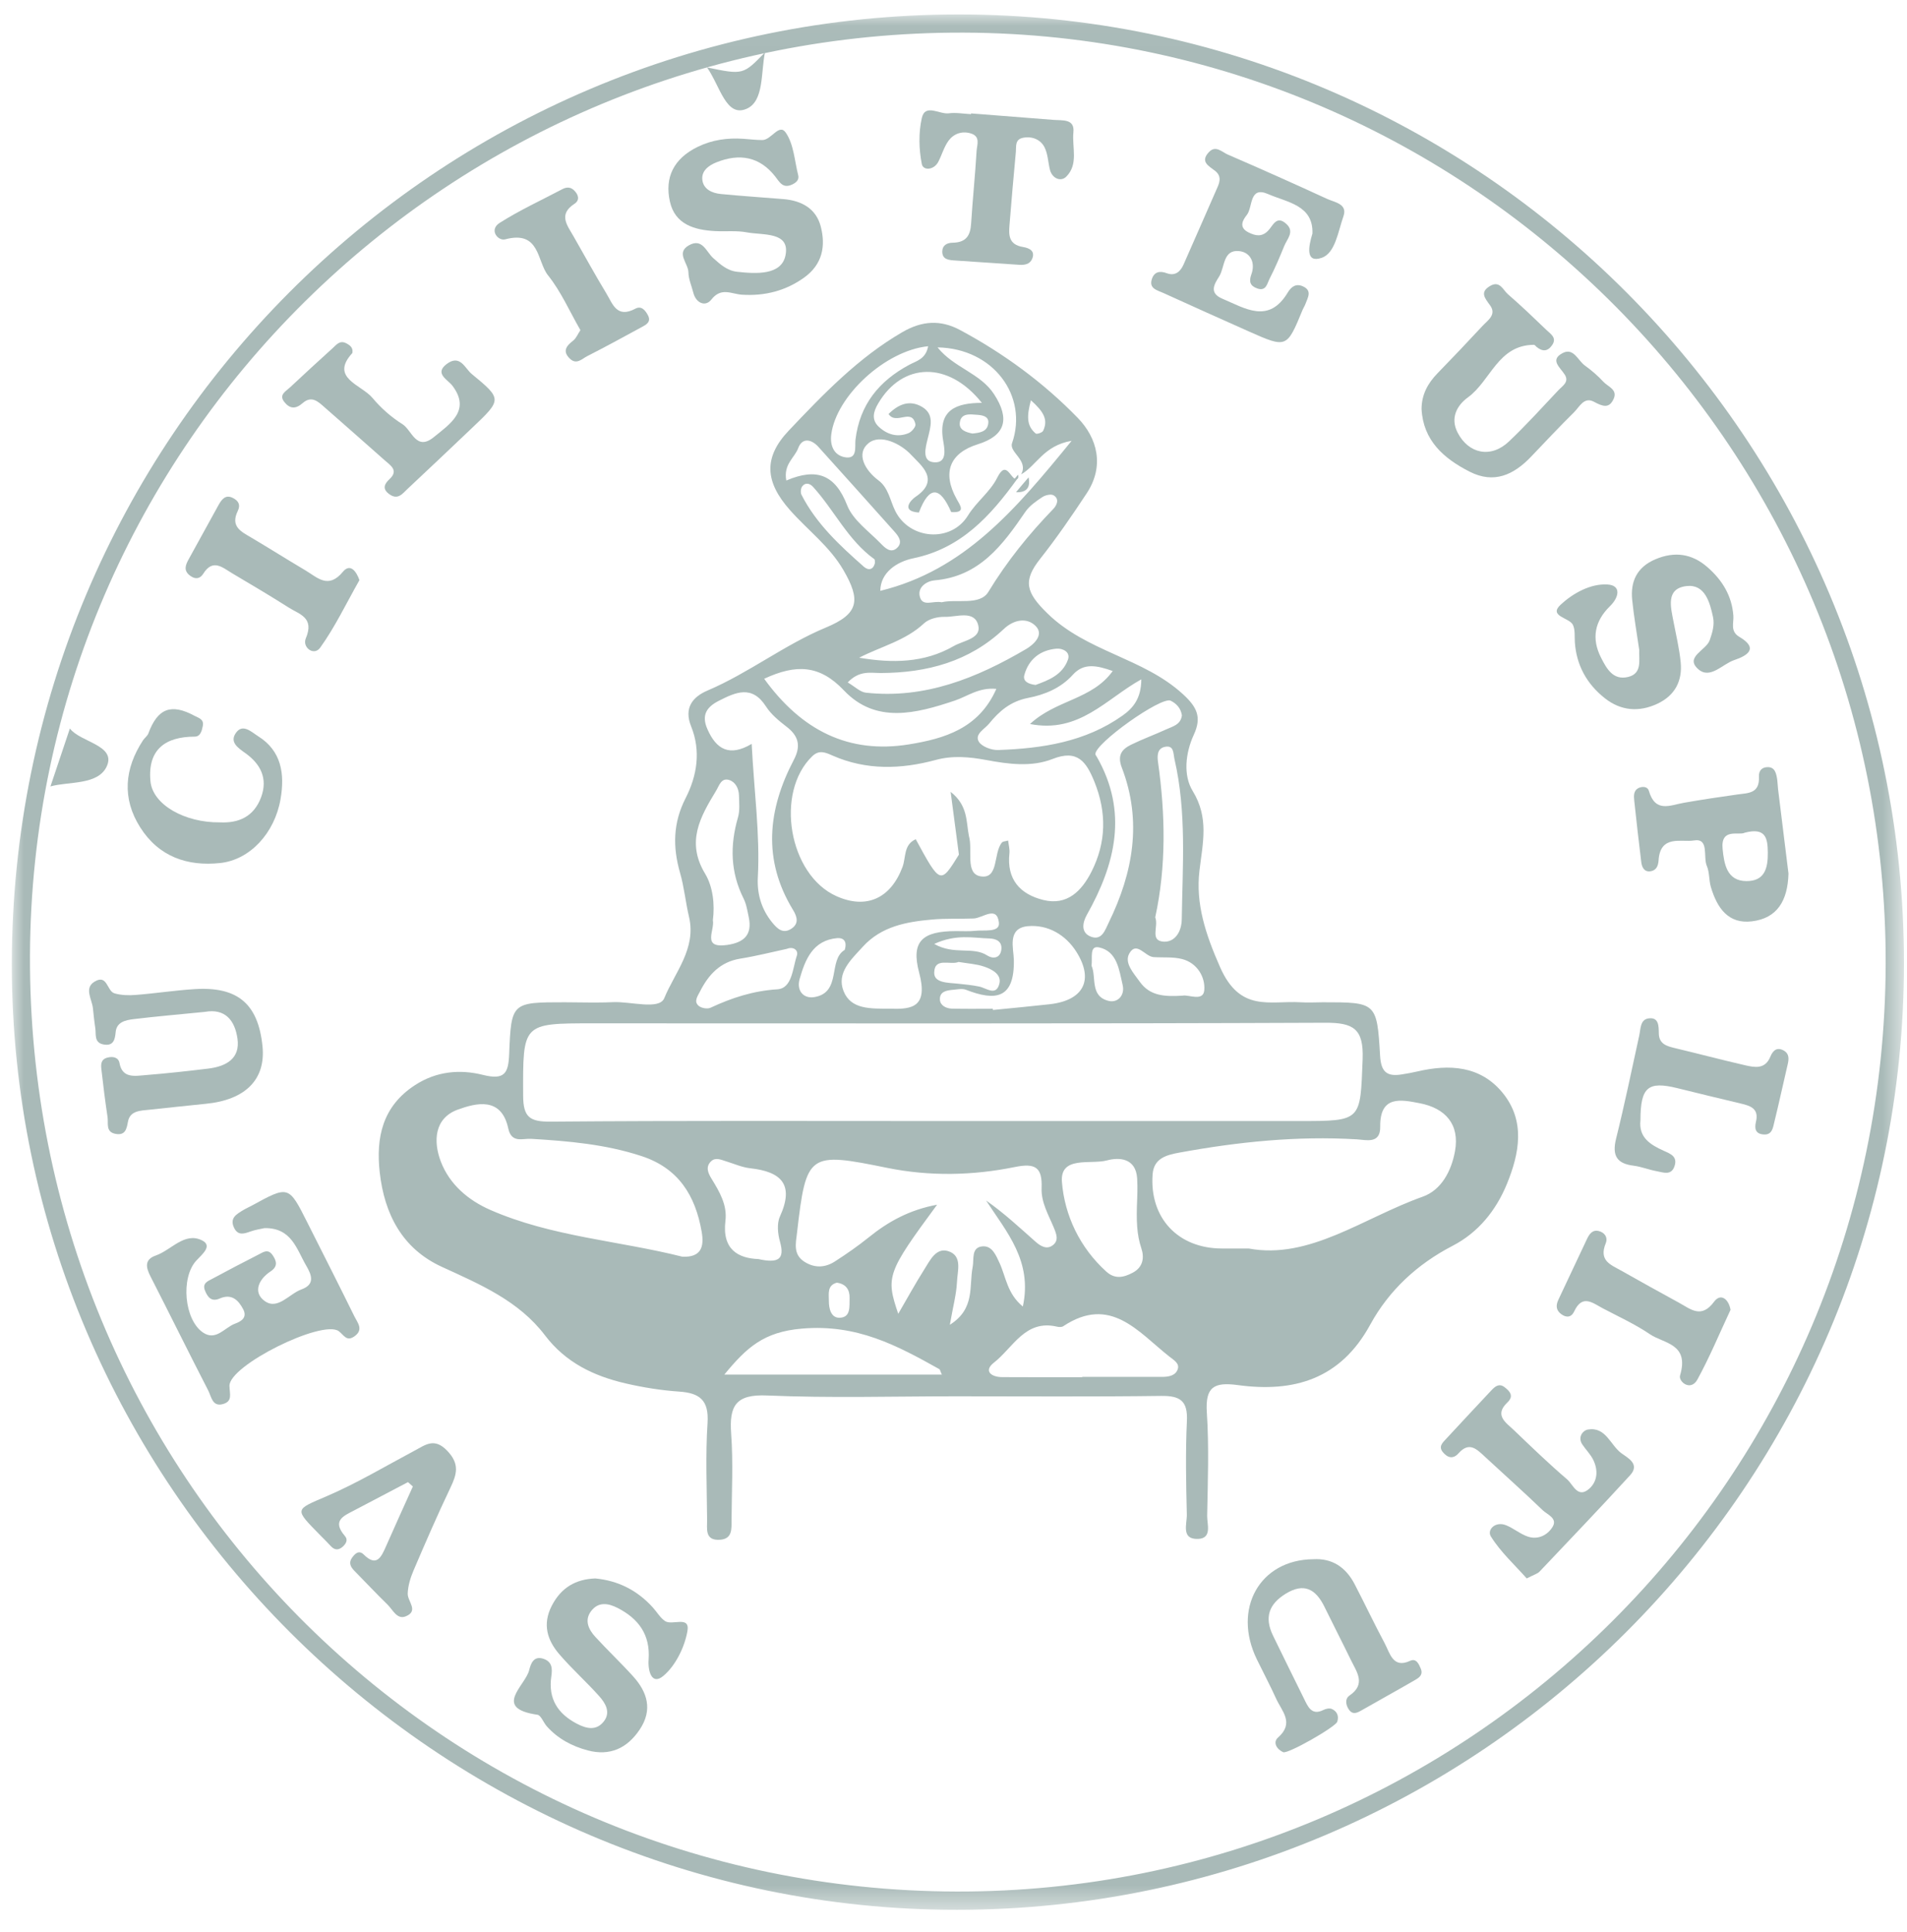 <?xml version="1.0" encoding="UTF-8"?>
<svg width="79px" height="80px" viewBox="0 0 79 80" version="1.1" xmlns="http://www.w3.org/2000/svg" xmlns:xlink="http://www.w3.org/1999/xlink">
    <!-- Generator: sketchtool 63.1 (101010) - https://sketch.com -->
    <title>0CBFCB40-C540-4BB4-917C-D378F7465AD4</title>
    <desc>Created with sketchtool.</desc>
    <defs>
        <polygon id="path-1" points="0 0.029 78.384 0.029 78.384 78.523 0 78.523"></polygon>
    </defs>
    <g id="Desktop" stroke="none" stroke-width="1" fill="none" fill-rule="evenodd">
        <g id="Web_desktop" transform="translate(-918, -12862)">
            <g id="Sponzori-sekcija" transform="translate(220, 5234)">
                <g id="Prijateljii-sekcija" transform="translate(283, 7542)">
                    <g id="Svuciliste-logo" transform="translate(415, 86)">
                        <g id="Group-3" transform="translate(0.49, 0.569)">
                            <mask id="mask-2" fill="white">
                                <use xlink:href="#path-1"></use>
                            </mask>
                            <g id="Clip-2"></g>
                            <path d="M39.141,77.767 C17.779,77.719 0.667,60.436 0.752,38.995 C0.837,17.81 18.152,0.708 39.436,0.782 C60.546,0.86 77.683,18.167 77.627,39.357 C77.568,60.63 60.352,77.812 39.141,77.767 M39.237,0.029 C17.562,0.024 0.005,17.624 0,39.365 C-0.003,60.878 17.644,78.531 39.149,78.523 C60.78,78.518 78.381,60.926 78.384,39.32 C78.387,17.664 60.82,0.035 39.237,0.029" id="Fill-1" fill="#A9BAB8" mask="url(#mask-2)"></path>
                        </g>
                        <path d="M42.61,19.769 C42.434,19.977 42.258,20.177 42.09,20.385 C42.522,20.401 42.698,20.201 42.61,19.769 M42.61,19.769 C42.434,19.977 42.258,20.177 42.09,20.385 C42.522,20.401 42.698,20.201 42.61,19.769 M42.61,19.769 C42.434,19.977 42.258,20.177 42.09,20.385 C42.522,20.401 42.698,20.201 42.61,19.769 M42.61,19.769 C42.434,19.977 42.258,20.177 42.09,20.385 C42.522,20.401 42.698,20.201 42.61,19.769 M42.61,19.769 C42.434,19.977 42.258,20.177 42.09,20.385 C42.522,20.401 42.698,20.201 42.61,19.769 M42.61,19.769 C42.434,19.977 42.258,20.177 42.09,20.385 C42.522,20.401 42.698,20.201 42.61,19.769 M42.61,19.769 C42.434,19.977 42.258,20.177 42.09,20.385 C42.522,20.401 42.698,20.201 42.61,19.769 M42.61,19.769 C42.434,19.977 42.258,20.177 42.09,20.385 C42.522,20.401 42.698,20.201 42.61,19.769 M42.61,19.769 C42.434,19.977 42.258,20.177 42.09,20.385 C42.522,20.401 42.698,20.201 42.61,19.769 M42.61,19.769 C42.434,19.977 42.258,20.177 42.09,20.385 C42.522,20.401 42.698,20.201 42.61,19.769 M42.61,19.769 C42.434,19.977 42.258,20.177 42.09,20.385 C42.522,20.401 42.698,20.201 42.61,19.769 M42.61,19.769 C42.434,19.977 42.258,20.177 42.09,20.385 C42.522,20.401 42.698,20.201 42.61,19.769 M42.61,19.769 C42.434,19.977 42.258,20.177 42.09,20.385 C42.522,20.401 42.698,20.201 42.61,19.769 M42.61,19.769 C42.434,19.977 42.258,20.177 42.09,20.385 C42.522,20.401 42.698,20.201 42.61,19.769 M42.61,19.769 C42.434,19.977 42.258,20.177 42.09,20.385 C42.522,20.401 42.698,20.201 42.61,19.769 M42.61,19.769 C42.434,19.977 42.258,20.177 42.09,20.385 C42.522,20.401 42.698,20.201 42.61,19.769 M42.61,19.769 C42.434,19.977 42.258,20.177 42.09,20.385 C42.522,20.401 42.698,20.201 42.61,19.769 M42.61,19.769 C42.434,19.977 42.258,20.177 42.09,20.385 C42.522,20.401 42.698,20.201 42.61,19.769 M42.61,19.769 C42.434,19.977 42.258,20.177 42.09,20.385 C42.522,20.401 42.698,20.201 42.61,19.769 M42.61,19.769 C42.434,19.977 42.258,20.177 42.09,20.385 C42.522,20.401 42.698,20.201 42.61,19.769 M42.61,19.769 C42.434,19.977 42.258,20.177 42.09,20.385 C42.522,20.401 42.698,20.201 42.61,19.769 M42.61,19.769 C42.434,19.977 42.258,20.177 42.09,20.385 C42.522,20.401 42.698,20.201 42.61,19.769 M42.61,19.769 C42.434,19.977 42.258,20.177 42.09,20.385 C42.522,20.401 42.698,20.201 42.61,19.769 M42.61,19.769 C42.434,19.977 42.258,20.177 42.09,20.385 C42.522,20.401 42.698,20.201 42.61,19.769 M42.61,19.769 C42.434,19.977 42.258,20.177 42.09,20.385 C42.522,20.401 42.698,20.201 42.61,19.769 M42.61,19.769 C42.434,19.977 42.258,20.177 42.09,20.385 C42.522,20.401 42.698,20.201 42.61,19.769 M42.61,19.769 C42.434,19.977 42.258,20.177 42.09,20.385 C42.522,20.401 42.698,20.201 42.61,19.769" id="Fill-4" fill="#A9BAB8"></path>
                        <path d="M54.369,9.673 C54.413,8.495 53.321,8.382 52.537,8.039 C51.737,7.689 51.91,8.578 51.65,8.904 C51.483,9.113 51.302,9.415 51.721,9.625 C52.007,9.768 52.266,9.819 52.52,9.568 C52.733,9.359 52.871,8.891 53.291,9.276 C53.638,9.593 53.324,9.89 53.205,10.179 C53.015,10.642 52.821,11.106 52.591,11.551 C52.494,11.739 52.452,12.077 52.082,11.945 C51.787,11.841 51.731,11.66 51.839,11.364 C52.017,10.878 51.799,10.45 51.34,10.4 C50.655,10.324 50.745,11.069 50.505,11.451 C50.328,11.734 50.055,12.124 50.63,12.367 C51.588,12.772 52.559,13.43 53.349,12.111 C53.494,11.869 53.692,11.733 53.97,11.856 C54.378,12.038 54.17,12.332 54.076,12.597 C54.048,12.675 53.998,12.745 53.966,12.822 C53.308,14.42 53.307,14.424 51.734,13.726 C50.55,13.201 49.37,12.667 48.19,12.132 C47.937,12.017 47.577,11.951 47.724,11.538 C47.826,11.25 48.054,11.211 48.334,11.314 C48.682,11.443 48.899,11.251 49.029,10.958 C49.504,9.89 49.966,8.816 50.439,7.747 C50.55,7.496 50.584,7.274 50.34,7.079 C50.089,6.879 49.705,6.708 50.074,6.306 C50.36,5.995 50.623,6.299 50.86,6.4 C52.241,6.996 53.614,7.61 54.98,8.238 C55.292,8.381 55.836,8.443 55.653,8.96 C55.433,9.58 55.318,10.484 54.754,10.677 C54.076,10.91 54.202,10.219 54.369,9.673" id="Fill-6" fill="#A9BAB8"></path>
                        <path d="M10.957,50.861 C10.813,50.894 10.59,50.925 10.381,50.999 C10.113,51.094 9.859,51.183 9.698,50.85 C9.501,50.442 9.803,50.281 10.076,50.115 C10.191,50.045 10.315,49.992 10.434,49.927 C11.959,49.093 11.959,49.092 12.734,50.633 C13.386,51.928 14.044,53.221 14.684,54.522 C14.811,54.78 15.077,55.067 14.679,55.345 C14.354,55.573 14.245,55.287 14.035,55.13 C13.362,54.63 9.484,56.547 9.506,57.396 C9.515,57.738 9.64,58.028 9.243,58.146 C8.796,58.277 8.754,57.834 8.627,57.587 C7.818,56.017 7.037,54.432 6.233,52.859 C6.04,52.482 5.98,52.16 6.453,51.996 C7.094,51.772 7.641,51.015 8.36,51.364 C8.824,51.59 8.382,51.936 8.135,52.203 C7.476,52.915 7.632,54.663 8.413,55.187 C8.949,55.546 9.303,54.978 9.734,54.819 C9.981,54.728 10.257,54.574 10.075,54.222 C9.87,53.829 9.586,53.564 9.099,53.777 C8.766,53.924 8.606,53.73 8.492,53.449 C8.367,53.138 8.615,53.056 8.8,52.956 C9.433,52.615 10.069,52.281 10.709,51.956 C10.897,51.861 11.099,51.701 11.29,51.976 C11.471,52.236 11.51,52.455 11.207,52.655 C10.713,52.98 10.471,53.521 10.962,53.878 C11.503,54.271 11.979,53.583 12.491,53.398 C13.061,53.191 12.913,52.804 12.685,52.415 C12.287,51.733 12.08,50.841 10.957,50.861" id="Fill-8" fill="#A9BAB8"></path>
                        <path d="M24.661,65.369 C25.607,65.46 26.403,65.859 27.05,66.578 C27.217,66.764 27.351,66.999 27.549,67.134 C27.843,67.334 28.593,66.889 28.478,67.548 C28.36,68.223 27.98,68.99 27.477,69.408 C26.998,69.807 26.835,69.202 26.87,68.73 C26.945,67.691 26.443,67.032 25.589,66.593 C25.183,66.385 24.774,66.327 24.475,66.739 C24.204,67.113 24.388,67.488 24.655,67.781 C25.166,68.34 25.717,68.86 26.226,69.422 C26.819,70.077 27.047,70.811 26.502,71.625 C25.978,72.41 25.258,72.731 24.354,72.492 C23.705,72.321 23.116,72.013 22.653,71.494 C22.513,71.338 22.411,71.035 22.263,71.014 C20.395,70.744 21.761,69.816 21.922,69.167 C21.984,68.917 22.101,68.554 22.515,68.697 C22.87,68.818 22.888,69.095 22.84,69.42 C22.7,70.359 23.116,70.978 23.901,71.387 C24.303,71.597 24.714,71.685 25.021,71.281 C25.309,70.903 25.074,70.526 24.822,70.244 C24.29,69.648 23.692,69.115 23.171,68.509 C22.674,67.931 22.462,67.272 22.856,66.504 C23.248,65.742 23.853,65.4 24.661,65.369" id="Fill-10" fill="#A9BAB8"></path>
                        <path d="M30.797,5.748 C31.057,5.767 31.318,5.799 31.578,5.8 C31.954,5.802 32.275,5.091 32.551,5.492 C32.886,5.979 32.914,6.656 33.066,7.254 C33.114,7.444 32.99,7.559 32.822,7.639 C32.427,7.826 32.295,7.539 32.11,7.304 C31.47,6.489 30.636,6.339 29.678,6.723 C29.345,6.856 29.046,7.086 29.097,7.462 C29.149,7.838 29.494,7.998 29.857,8.034 C30.723,8.119 31.592,8.174 32.459,8.246 C33.227,8.31 33.811,8.653 34,9.377 C34.211,10.187 34.075,10.947 33.315,11.494 C32.554,12.041 31.684,12.266 30.739,12.205 C30.296,12.176 29.878,11.881 29.466,12.409 C29.223,12.719 28.831,12.556 28.721,12.12 C28.65,11.839 28.523,11.56 28.519,11.279 C28.514,10.904 27.989,10.473 28.534,10.162 C29.096,9.841 29.254,10.427 29.543,10.685 C29.831,10.944 30.123,11.209 30.53,11.255 C31.327,11.343 32.375,11.406 32.541,10.572 C32.737,9.584 31.603,9.749 30.939,9.623 C30.517,9.543 30.069,9.593 29.634,9.571 C28.746,9.527 27.961,9.282 27.752,8.35 C27.528,7.348 27.908,6.57 28.896,6.085 C29.497,5.79 30.133,5.703 30.797,5.748" id="Fill-12" fill="#A9BAB8"></path>
                        <path d="M67.908,26.92 C67.806,26.216 67.686,25.534 67.616,24.848 C67.539,24.093 67.8,23.489 68.584,23.159 C69.377,22.826 70.091,22.929 70.729,23.485 C71.355,24.029 71.746,24.68 71.807,25.5 C71.829,25.799 71.664,26.145 72.057,26.376 C72.87,26.856 72.385,27.155 71.842,27.337 C71.349,27.503 70.843,28.148 70.35,27.711 C69.782,27.207 70.682,26.932 70.828,26.512 C70.939,26.193 71.032,25.879 70.965,25.56 C70.836,24.953 70.633,24.185 69.872,24.271 C68.991,24.371 69.215,25.149 69.329,25.752 C69.435,26.311 69.571,26.869 69.625,27.433 C69.697,28.184 69.401,28.798 68.657,29.146 C67.891,29.503 67.144,29.437 66.486,28.919 C65.725,28.32 65.304,27.538 65.24,26.594 C65.224,26.353 65.259,26.087 65.16,25.878 C65.018,25.576 64.128,25.525 64.655,25.039 C65.154,24.578 65.889,24.158 66.601,24.207 C67.168,24.245 67.075,24.734 66.696,25.104 C66.059,25.724 65.921,26.442 66.323,27.232 C66.552,27.682 66.819,28.185 67.443,28.036 C68.045,27.893 67.886,27.332 67.908,26.92" id="Fill-14" fill="#A9BAB8"></path>
                        <path d="M58.89,16.942 C58.891,16.343 59.148,15.873 59.553,15.457 C60.179,14.813 60.799,14.162 61.409,13.504 C61.63,13.266 62.008,13.034 61.731,12.649 C61.512,12.346 61.286,12.096 61.739,11.837 C62.134,11.611 62.267,12.012 62.466,12.184 C63.017,12.66 63.542,13.165 64.067,13.669 C64.24,13.835 64.51,13.991 64.296,14.297 C64.108,14.569 63.885,14.563 63.646,14.359 C63.613,14.331 63.58,14.28 63.547,14.28 C62.051,14.288 61.758,15.768 60.812,16.456 C60.359,16.785 60.068,17.306 60.384,17.917 C60.843,18.805 61.77,18.985 62.508,18.285 C63.221,17.608 63.883,16.877 64.558,16.161 C64.722,15.987 65.01,15.825 64.83,15.528 C64.644,15.221 64.176,14.906 64.745,14.617 C65.189,14.391 65.368,14.93 65.654,15.137 C65.931,15.337 66.196,15.564 66.426,15.814 C66.61,16.013 67.013,16.131 66.853,16.505 C66.667,16.94 66.388,16.83 66.029,16.638 C65.62,16.419 65.43,16.854 65.206,17.074 C64.597,17.675 64.013,18.3 63.421,18.919 C62.708,19.663 61.894,20.05 60.88,19.533 C59.801,18.983 58.959,18.239 58.89,16.942" id="Fill-16" fill="#A9BAB8"></path>
                        <path d="M54.405,64.573 C55.182,64.528 55.748,64.896 56.12,65.611 C56.539,66.416 56.927,67.241 57.355,68.04 C57.582,68.463 57.7,69.112 58.413,68.782 C58.669,68.663 58.775,68.908 58.857,69.103 C58.973,69.381 58.757,69.497 58.587,69.595 C57.867,70.012 57.139,70.412 56.416,70.825 C56.227,70.933 56.041,71.033 55.88,70.8 C55.746,70.607 55.709,70.352 55.907,70.217 C56.596,69.746 56.207,69.247 55.966,68.754 C55.606,68.014 55.229,67.284 54.868,66.545 C54.499,65.79 54.006,65.546 53.266,66 C52.576,66.423 52.361,66.973 52.742,67.749 C53.162,68.604 53.578,69.462 54.003,70.314 C54.175,70.661 54.324,71.069 54.827,70.815 C54.929,70.764 55.077,70.733 55.173,70.775 C55.379,70.866 55.478,71.057 55.398,71.302 C55.325,71.523 53.349,72.648 53.159,72.565 C52.896,72.45 52.716,72.16 52.943,71.959 C53.631,71.354 53.103,70.869 52.87,70.357 C52.619,69.805 52.335,69.27 52.069,68.725 C51.043,66.625 52.188,64.592 54.405,64.573" id="Fill-18" fill="#A9BAB8"></path>
                        <path d="M8.483,41.906 C7.421,42.011 6.475,42.093 5.534,42.206 C5.195,42.247 4.832,42.328 4.792,42.739 C4.764,43.031 4.716,43.333 4.289,43.255 C3.886,43.181 3.988,42.831 3.947,42.573 C3.905,42.3 3.879,42.025 3.849,41.75 C3.808,41.377 3.475,40.924 3.915,40.655 C4.452,40.327 4.425,41.044 4.74,41.137 C5.014,41.218 5.33,41.228 5.621,41.204 C6.438,41.14 7.249,41.014 8.066,40.963 C9.849,40.851 10.695,41.576 10.874,43.325 C11.016,44.701 10.169,45.555 8.518,45.713 C7.746,45.787 6.976,45.878 6.204,45.956 C5.815,45.996 5.385,45.995 5.301,46.453 C5.246,46.752 5.194,47.036 4.779,46.956 C4.371,46.877 4.493,46.52 4.456,46.267 C4.357,45.604 4.273,44.939 4.199,44.273 C4.178,44.083 4.176,43.87 4.45,43.799 C4.688,43.737 4.908,43.793 4.95,44.024 C5.067,44.674 5.595,44.559 6.051,44.522 C6.91,44.453 7.768,44.359 8.623,44.255 C9.403,44.161 9.951,43.818 9.838,43.018 C9.732,42.264 9.333,41.752 8.483,41.906" id="Fill-20" fill="#A9BAB8"></path>
                        <path d="M72.349,36.489 C71.529,36.487 71.424,35.766 71.362,35.165 C71.271,34.262 72.046,34.617 72.277,34.486 C73.157,34.254 73.227,34.727 73.234,35.301 C73.243,35.975 73.093,36.492 72.349,36.489 M73.658,32.677 C73.644,32.551 73.641,32.423 73.625,32.297 C73.586,32.037 73.534,31.764 73.227,31.77 C73.021,31.772 72.852,31.885 72.866,32.166 C72.902,32.868 72.42,32.84 71.984,32.901 C71.24,33.004 70.496,33.117 69.757,33.246 C69.189,33.344 68.574,33.678 68.305,32.747 C68.257,32.58 68.052,32.557 67.893,32.629 C67.661,32.734 67.68,32.968 67.702,33.171 C67.79,34.017 67.89,34.861 67.992,35.705 C68.021,35.931 68.124,36.119 68.372,36.083 C68.596,36.052 68.691,35.885 68.708,35.64 C68.775,34.55 69.659,34.892 70.169,34.807 C70.82,34.696 70.544,35.489 70.708,35.862 C70.82,36.121 70.792,36.451 70.875,36.734 C71.138,37.621 71.608,38.274 72.575,38.156 C73.625,38.03 74.059,37.299 74.09,36.178 C73.949,35.041 73.804,33.861 73.658,32.677" id="Fill-22" fill="#A9BAB8"></path>
                        <path d="M16.902,61.38 C16.16,61.77 15.419,62.16 14.677,62.549 C14.241,62.778 13.734,62.97 14.29,63.614 C14.423,63.768 14.338,63.922 14.212,64.041 C14.038,64.204 13.868,64.212 13.699,64.025 C13.561,63.873 13.415,63.731 13.272,63.586 C12.174,62.467 12.2,62.538 13.551,61.956 C14.793,61.422 15.971,60.717 17.173,60.077 C17.627,59.836 17.993,59.526 18.524,60.079 C19.052,60.629 18.927,61.051 18.654,61.623 C18.117,62.747 17.621,63.894 17.13,65.042 C17.003,65.34 16.9,65.676 16.89,65.998 C16.881,66.32 17.36,66.712 16.81,66.938 C16.447,67.087 16.274,66.667 16.054,66.453 C15.587,65.998 15.14,65.521 14.682,65.055 C14.525,64.896 14.432,64.721 14.583,64.512 C14.706,64.342 14.866,64.18 15.069,64.38 C15.603,64.908 15.794,64.489 15.996,64.027 C16.358,63.202 16.733,62.383 17.103,61.561 C17.036,61.501 16.969,61.44 16.902,61.38" id="Fill-24" fill="#A9BAB8"></path>
                        <path d="M9.104,34.057 C9.893,34.097 10.521,33.818 10.818,33.012 C11.105,32.233 10.787,31.638 10.175,31.198 C9.865,30.975 9.49,30.738 9.782,30.339 C10.063,29.955 10.424,30.321 10.698,30.493 C11.66,31.096 11.803,32.051 11.622,33.094 C11.378,34.506 10.353,35.61 9.122,35.741 C7.77,35.886 6.579,35.485 5.804,34.258 C5.048,33.061 5.156,31.833 5.923,30.661 C5.989,30.559 6.105,30.483 6.146,30.374 C6.53,29.337 7.086,29.119 8.061,29.645 C8.226,29.734 8.46,29.782 8.401,30.066 C8.36,30.269 8.304,30.506 8.064,30.507 C6.877,30.509 6.11,31.015 6.232,32.349 C6.322,33.332 7.664,34.073 9.104,34.057" id="Fill-26" fill="#A9BAB8"></path>
                        <path d="M63.247,65.369 C62.758,64.817 62.167,64.281 61.762,63.631 C61.59,63.355 61.943,62.989 62.388,63.165 C62.708,63.292 62.984,63.537 63.308,63.641 C63.727,63.775 64.119,63.567 64.321,63.228 C64.532,62.873 64.095,62.725 63.904,62.54 C63.121,61.786 62.307,61.063 61.51,60.324 C61.179,60.017 60.866,59.689 60.427,60.182 C60.202,60.436 59.973,60.382 59.773,60.14 C59.58,59.906 59.763,59.746 59.904,59.593 C60.524,58.922 61.149,58.256 61.773,57.589 C61.927,57.424 62.097,57.272 62.327,57.447 C62.544,57.613 62.729,57.812 62.449,58.077 C61.884,58.614 62.388,58.914 62.718,59.23 C63.441,59.922 64.162,60.618 64.922,61.268 C65.166,61.478 65.357,62.072 65.832,61.657 C66.186,61.347 66.211,60.88 66,60.454 C65.887,60.224 65.693,60.036 65.549,59.819 C65.346,59.513 65.575,59.236 65.784,59.202 C66.522,59.079 66.708,59.841 67.163,60.18 C67.424,60.374 67.957,60.628 67.528,61.097 C66.295,62.443 65.032,63.764 63.775,65.089 C63.694,65.174 63.558,65.208 63.247,65.369" id="Fill-28" fill="#A9BAB8"></path>
                        <path d="M40.229,4.697 C41.369,4.787 42.508,4.875 43.648,4.965 C44.028,4.995 44.525,4.915 44.467,5.479 C44.404,6.1 44.689,6.801 44.169,7.318 C43.943,7.542 43.584,7.389 43.494,7.027 C43.417,6.717 43.412,6.379 43.27,6.098 C43.115,5.791 42.776,5.632 42.387,5.705 C42.034,5.772 42.104,6.068 42.083,6.292 C41.989,7.296 41.902,8.301 41.821,9.307 C41.788,9.72 41.77,10.13 42.383,10.23 C42.663,10.276 42.892,10.404 42.757,10.723 C42.662,10.946 42.444,10.982 42.213,10.966 C41.335,10.909 40.457,10.85 39.58,10.789 C39.312,10.771 39.03,10.756 39.035,10.412 C39.039,10.163 39.224,10.055 39.464,10.052 C40.041,10.044 40.199,9.732 40.229,9.267 C40.293,8.261 40.397,7.257 40.457,6.251 C40.472,5.997 40.63,5.651 40.215,5.525 C39.838,5.41 39.494,5.55 39.29,5.834 C39.101,6.096 39.019,6.42 38.867,6.707 C38.686,7.048 38.243,7.077 38.187,6.792 C38.065,6.173 38.049,5.499 38.188,4.886 C38.326,4.277 38.922,4.744 39.304,4.693 C39.603,4.653 39.918,4.713 40.226,4.728 C40.227,4.718 40.228,4.707 40.229,4.697" id="Fill-30" fill="#A9BAB8"></path>
                        <path d="M14.597,14.62 C13.647,15.655 14.975,15.931 15.431,16.48 C15.776,16.893 16.205,17.275 16.675,17.569 C17.061,17.811 17.24,18.699 17.972,18.103 C18.641,17.557 19.514,16.999 18.744,15.977 C18.55,15.721 17.991,15.475 18.491,15.086 C19.056,14.646 19.262,15.256 19.534,15.481 C20.81,16.531 20.798,16.544 19.559,17.719 C18.667,18.564 17.779,19.412 16.879,20.251 C16.676,20.439 16.481,20.735 16.11,20.453 C15.824,20.236 15.932,20.033 16.136,19.843 C16.53,19.476 16.17,19.271 15.927,19.054 C15.102,18.319 14.268,17.592 13.438,16.861 C13.176,16.63 12.91,16.37 12.538,16.694 C12.246,16.949 12.005,16.937 11.775,16.643 C11.544,16.348 11.837,16.209 12.008,16.049 C12.596,15.498 13.19,14.953 13.788,14.412 C13.937,14.278 14.076,14.078 14.344,14.217 C14.501,14.298 14.637,14.4 14.597,14.62" id="Fill-32" fill="#A9BAB8"></path>
                        <path d="M67.958,46.391 C67.876,47.113 68.376,47.412 68.929,47.661 C69.202,47.784 69.502,47.894 69.37,48.292 C69.235,48.699 68.902,48.552 68.634,48.504 C68.31,48.446 67.996,48.316 67.671,48.275 C66.993,48.191 66.77,47.873 66.949,47.154 C67.301,45.741 67.594,44.311 67.907,42.888 C67.97,42.6 67.944,42.214 68.308,42.174 C68.714,42.128 68.714,42.475 68.719,42.795 C68.725,43.24 69.053,43.326 69.39,43.407 C70.354,43.637 71.313,43.891 72.279,44.113 C72.681,44.205 73.119,44.299 73.339,43.762 C73.457,43.471 73.641,43.355 73.913,43.518 C74.124,43.645 74.109,43.862 74.056,44.086 C73.869,44.878 73.7,45.675 73.505,46.465 C73.447,46.698 73.419,47.004 73.07,46.983 C72.739,46.963 72.669,46.767 72.743,46.457 C72.873,45.919 72.524,45.798 72.132,45.706 C71.248,45.498 70.366,45.281 69.483,45.064 C68.267,44.765 67.96,45.023 67.958,46.391" id="Fill-34" fill="#A9BAB8"></path>
                        <path d="M24.044,13.672 C23.594,12.891 23.243,12.078 22.703,11.403 C22.238,10.823 22.377,9.526 20.928,9.912 C20.631,9.991 20.242,9.52 20.7,9.23 C21.525,8.706 22.427,8.292 23.297,7.833 C23.471,7.741 23.639,7.74 23.786,7.887 C23.969,8.068 24.025,8.292 23.798,8.44 C23.122,8.879 23.493,9.323 23.753,9.776 C24.209,10.571 24.647,11.375 25.123,12.159 C25.378,12.578 25.549,13.199 26.322,12.783 C26.569,12.65 26.732,12.85 26.84,13.053 C26.989,13.332 26.772,13.445 26.577,13.55 C25.83,13.956 25.085,14.364 24.327,14.749 C24.113,14.858 23.884,15.121 23.607,14.853 C23.299,14.556 23.446,14.334 23.739,14.111 C23.868,14.014 23.932,13.84 24.044,13.672" id="Fill-36" fill="#A9BAB8"></path>
                        <path d="M14.89,24.025 C14.339,24.997 13.877,25.97 13.263,26.824 C13.003,27.184 12.512,26.807 12.668,26.439 C13.039,25.568 12.397,25.441 11.959,25.161 C11.19,24.671 10.404,24.209 9.621,23.744 C9.223,23.508 8.819,23.12 8.42,23.761 C8.28,23.985 8.079,23.997 7.87,23.838 C7.587,23.622 7.688,23.39 7.827,23.141 C8.237,22.406 8.636,21.663 9.046,20.928 C9.179,20.689 9.336,20.461 9.653,20.625 C9.869,20.736 9.977,20.901 9.851,21.159 C9.531,21.813 9.999,22.02 10.42,22.27 C11.166,22.712 11.901,23.176 12.647,23.618 C13.146,23.913 13.596,24.414 14.204,23.681 C14.511,23.31 14.765,23.667 14.89,24.025" id="Fill-38" fill="#A9BAB8"></path>
                        <path d="M71.69,54.244 C71.229,55.229 70.822,56.21 70.318,57.13 C70.039,57.639 69.522,57.218 69.599,56.961 C69.992,55.64 68.925,55.645 68.351,55.256 C67.733,54.837 67.052,54.528 66.395,54.181 C65.982,53.963 65.552,53.582 65.213,54.31 C65.095,54.563 64.89,54.581 64.674,54.422 C64.455,54.26 64.449,54.056 64.561,53.82 C64.954,52.99 65.344,52.159 65.735,51.328 C65.837,51.111 65.963,50.922 66.222,50.98 C66.474,51.037 66.618,51.248 66.519,51.49 C66.225,52.21 66.727,52.378 67.14,52.61 C67.941,53.063 68.746,53.51 69.553,53.95 C70.037,54.215 70.48,54.626 71.009,53.908 C71.276,53.546 71.608,53.784 71.69,54.244" id="Fill-40" fill="#A9BAB8"></path>
                        <path d="M2.895,30.169 C3.311,30.732 4.797,30.855 4.433,31.714 C4.086,32.531 2.834,32.354 2.09,32.569 C2.357,31.774 2.618,30.994 2.895,30.169" id="Fill-42" fill="#A9BAB8"></path>
                        <path d="M29.29,2.793 C30.786,3.102 30.786,3.102 31.69,2.169 C31.516,3.007 31.655,4.191 30.93,4.505 C30.076,4.876 29.832,3.563 29.29,2.793" id="Fill-44" fill="#A9BAB8"></path>
                        <path d="M41.999,19.872 C42.055,19.803 42.114,19.736 42.173,19.667 C42.202,19.811 42.143,19.877 41.999,19.872" id="Fill-46" fill="#A9BAB8"></path>
                        <path d="M41.999,19.872 C42.055,19.803 42.114,19.736 42.173,19.667 C42.202,19.811 42.143,19.877 41.999,19.872" id="Fill-48" fill="#A9BAB8"></path>
                        <path d="M60.274,47.681 C60.126,48.486 59.719,49.282 58.936,49.56 C56.476,50.435 54.25,52.175 51.729,51.705 L50.616,51.705 C48.805,51.702 47.618,50.445 47.748,48.638 C47.796,47.973 48.306,47.834 48.866,47.732 C51.294,47.288 53.729,47.037 56.202,47.184 C56.585,47.205 57.188,47.392 57.177,46.663 C57.159,45.345 58.046,45.542 58.816,45.689 C59.868,45.893 60.481,46.553 60.274,47.681 L60.274,47.681 Z M48.794,56.688 C48.709,56.971 48.417,57.022 48.141,57.022 L44.831,57.022 L44.831,57.035 C43.729,57.035 42.624,57.04 41.522,57.032 C41.06,57.032 40.733,56.773 41.179,56.428 C41.965,55.816 42.47,54.632 43.787,54.942 C43.87,54.961 43.984,54.966 44.048,54.923 C46,53.627 47.147,55.158 48.441,56.18 C48.614,56.319 48.863,56.452 48.794,56.688 L48.794,56.688 Z M40.295,52.464 C40.135,53.258 40.414,54.191 39.349,54.864 C39.476,54.124 39.62,53.608 39.644,53.089 C39.662,52.635 39.886,51.996 39.269,51.811 C38.773,51.664 38.526,52.199 38.295,52.563 C37.92,53.156 37.58,53.774 37.211,54.41 C36.688,52.87 36.746,52.707 38.82,49.892 C37.676,50.103 36.796,50.59 35.984,51.247 C35.537,51.606 35.065,51.934 34.581,52.245 C34.183,52.499 33.755,52.525 33.33,52.258 C32.849,51.956 32.966,51.491 33.017,51.06 C33.399,47.737 33.495,47.703 36.765,48.368 C38.512,48.721 40.297,48.686 42.04,48.331 C42.9,48.155 43.182,48.349 43.15,49.202 C43.126,49.796 43.437,50.312 43.657,50.844 C43.761,51.098 43.875,51.373 43.612,51.571 C43.352,51.769 43.089,51.592 42.895,51.421 C42.242,50.844 41.604,50.245 40.85,49.718 C41.7,51.023 42.781,52.226 42.372,54.108 C41.724,53.576 41.673,52.886 41.413,52.317 C41.264,51.996 41.105,51.584 40.704,51.616 C40.223,51.654 40.356,52.156 40.295,52.464 L40.295,52.464 Z M34.666,53.121 C35.049,53.172 35.205,53.418 35.195,53.758 C35.184,54.092 35.259,54.565 34.775,54.573 C34.424,54.578 34.334,54.191 34.337,53.867 C34.337,53.576 34.262,53.231 34.666,53.121 L34.666,53.121 Z M30.007,56.926 C30.929,55.808 31.633,55.156 33.229,55.022 C35.498,54.83 37.15,55.715 38.913,56.701 C38.943,56.717 38.948,56.773 39.017,56.926 L30.007,56.926 Z M29.481,48.823 C29.343,48.598 29.213,48.339 29.449,48.101 C29.635,47.916 29.859,48.026 30.066,48.09 C30.403,48.192 30.735,48.344 31.08,48.382 C32.358,48.523 32.918,49.047 32.308,50.384 C32.177,50.673 32.22,51.1 32.313,51.426 C32.517,52.154 32.244,52.325 31.42,52.143 C30.589,52.111 29.906,51.755 30.052,50.555 C30.132,49.905 29.808,49.358 29.481,48.823 L29.481,48.823 Z M47.28,51.691 C47.416,52.092 47.347,52.488 46.919,52.71 C46.55,52.905 46.189,52.988 45.827,52.659 C44.73,51.664 44.104,50.336 43.992,48.954 C43.904,47.852 45.179,48.237 45.851,48.058 C46.367,47.919 47.052,47.956 47.108,48.801 C47.132,49.197 47.11,49.595 47.11,49.638 C47.068,50.568 47.094,51.132 47.28,51.691 L47.28,51.691 Z M22.814,46.451 C21.948,46.459 21.675,46.272 21.672,45.374 C21.662,42.38 21.627,42.38 24.544,42.38 C34.661,42.38 44.778,42.399 54.896,42.356 C56.072,42.35 56.497,42.604 56.449,43.872 C56.348,46.425 56.423,46.427 53.828,46.427 L38.985,46.427 C33.596,46.427 28.204,46.406 22.814,46.451 L22.814,46.451 Z M28.265,52.044 C25.619,51.378 22.852,51.218 20.315,50.109 C19.404,49.71 18.631,49.061 18.264,48.112 C17.938,47.264 17.996,46.31 18.955,45.957 C19.725,45.676 20.772,45.409 21.056,46.735 C21.191,47.358 21.654,47.141 22.002,47.163 C23.545,47.256 25.077,47.387 26.565,47.874 C28.103,48.374 28.804,49.502 29.067,51.007 C29.179,51.638 29.046,52.081 28.265,52.044 L28.265,52.044 Z M29.662,32.753 C29.795,32.537 29.874,32.197 30.212,32.304 C30.467,32.387 30.605,32.654 30.613,32.938 C30.621,33.245 30.655,33.571 30.57,33.857 C30.236,35.012 30.257,36.122 30.804,37.212 C30.921,37.445 30.961,37.72 31.017,37.98 C31.173,38.717 30.82,39.033 30.124,39.134 C29.056,39.287 29.617,38.531 29.532,38.108 C29.617,37.448 29.532,36.718 29.21,36.183 C28.411,34.86 29.014,33.825 29.662,32.753 L29.662,32.753 Z M33.011,39.576 C32.833,40.097 32.823,40.931 32.201,40.971 C31.197,41.035 30.313,41.324 29.431,41.736 C29.303,41.794 29.059,41.752 28.947,41.658 C28.727,41.476 28.902,41.254 28.995,41.067 C29.351,40.364 29.835,39.835 30.666,39.701 C31.317,39.597 31.954,39.434 32.6,39.295 C32.865,39.185 33.086,39.356 33.011,39.576 L33.011,39.576 Z M29.776,29.024 C30.477,28.668 31.152,28.356 31.731,29.256 C31.941,29.583 32.265,29.85 32.578,30.091 C33.086,30.478 33.189,30.893 32.884,31.47 C31.806,33.526 31.585,35.603 32.847,37.675 C33.035,37.98 33.104,38.263 32.764,38.474 C32.419,38.685 32.191,38.45 31.983,38.196 C31.543,37.653 31.357,37.017 31.394,36.333 C31.489,34.56 31.242,32.804 31.139,30.807 C30.222,31.35 29.675,31.04 29.306,30.198 C29.043,29.607 29.285,29.275 29.776,29.024 L29.776,29.024 Z M34.961,28.593 C36.281,29.986 37.952,29.551 39.548,29.016 C40.077,28.84 40.547,28.46 41.275,28.529 C40.55,30.173 39.123,30.588 37.665,30.826 C35.155,31.235 33.203,30.246 31.657,28.11 C32.972,27.5 33.949,27.524 34.961,28.593 L34.961,28.593 Z M36.486,27.872 C38.403,27.864 40.151,27.401 41.585,26.048 C42.003,25.655 42.539,25.565 42.898,25.92 C43.291,26.308 42.77,26.725 42.512,26.877 C40.467,28.078 38.316,28.954 35.872,28.687 C35.638,28.663 35.426,28.444 35.118,28.262 C35.604,27.751 36.069,27.872 36.486,27.872 L36.486,27.872 Z M33.203,20.491 C33.157,20.4 33.171,20.223 33.232,20.143 C33.367,19.964 33.556,20.023 33.683,20.164 C34.563,21.132 35.128,22.373 36.223,23.159 C36.247,23.177 36.236,23.241 36.247,23.3 C36.191,23.594 35.981,23.642 35.787,23.471 C34.794,22.595 33.819,21.696 33.203,20.491 L33.203,20.491 Z M32.573,19.9 C32.448,19.226 32.916,18.964 33.067,18.558 C33.229,18.119 33.606,18.178 33.904,18.507 C34.953,19.67 36,20.835 37.043,22.004 C37.224,22.204 37.415,22.458 37.16,22.693 C36.9,22.934 36.656,22.683 36.486,22.509 C35.994,22.001 35.338,21.544 35.096,20.929 C34.6,19.659 33.84,19.36 32.573,19.9 L32.573,19.9 Z M34.438,17.983 C34.642,16.406 36.669,14.516 38.449,14.339 C38.353,14.874 37.96,14.949 37.668,15.107 C36.417,15.778 35.614,16.754 35.439,18.213 C35.405,18.502 35.543,19.055 34.966,18.929 C34.549,18.836 34.374,18.454 34.438,17.983 L34.438,17.983 Z M40.674,16.684 C39.625,16.687 38.868,16.964 39.065,18.208 C39.121,18.55 39.267,19.181 38.706,19.146 C38.172,19.117 38.342,18.534 38.433,18.162 C38.552,17.673 38.725,17.157 38.191,16.847 C37.673,16.545 37.208,16.748 36.81,17.146 C37.126,17.622 37.774,16.877 37.923,17.569 C37.947,17.67 37.766,17.89 37.633,17.94 C37.182,18.125 36.754,17.999 36.406,17.676 C36.093,17.382 36.178,17.05 36.379,16.711 C37.383,15.002 39.285,14.938 40.674,16.684 L40.674,16.684 Z M39.761,17.502 C39.811,17.098 40.183,17.157 40.475,17.178 C40.685,17.194 40.959,17.232 40.943,17.502 C40.919,17.884 40.587,17.924 40.284,17.954 C40.018,17.903 39.721,17.804 39.761,17.502 L39.761,17.502 Z M41.925,18.355 C41.793,18.734 42.627,19.068 42.3,19.646 C42.937,19.288 43.23,18.454 44.393,18.256 C42.088,21.081 39.957,23.616 36.467,24.469 C36.475,23.699 37.163,23.26 37.835,23.121 C39.814,22.712 41.025,21.373 42.127,19.852 C41.856,19.87 41.702,18.999 41.309,19.788 C41.017,20.373 40.454,20.774 40.098,21.351 C39.397,22.488 37.676,22.351 37.086,21.159 C36.873,20.729 36.807,20.205 36.395,19.897 C35.824,19.472 35.45,18.782 35.981,18.352 C36.47,17.957 37.325,18.379 37.747,18.838 C38.135,19.258 38.977,19.87 37.923,20.579 C37.745,20.697 37.293,21.175 38.066,21.226 C38.499,20.09 38.945,20.148 39.405,21.207 C40.024,21.247 39.782,20.94 39.628,20.662 C39.025,19.574 39.341,18.764 40.504,18.4 C41.647,18.045 41.851,17.357 41.182,16.328 C40.616,15.454 39.516,15.232 38.839,14.387 C41.153,14.427 42.605,16.403 41.925,18.355 L41.925,18.355 Z M42.706,16.577 C43.222,17.037 43.434,17.373 43.214,17.841 C43.179,17.916 42.951,17.991 42.906,17.954 C42.515,17.627 42.539,17.216 42.706,16.577 L42.706,16.577 Z M39.508,26.757 C38.279,27.465 36.945,27.468 35.591,27.238 C36.518,26.762 37.511,26.535 38.281,25.813 C38.483,25.626 38.852,25.538 39.139,25.546 C39.628,25.559 40.369,25.252 40.526,25.899 C40.661,26.452 39.901,26.527 39.508,26.757 L39.508,26.757 Z M43.633,21.079 C42.616,22.129 41.713,23.249 40.943,24.514 C40.589,25.091 39.625,24.795 39.009,24.942 C38.661,24.87 38.249,25.126 38.119,24.755 C37.965,24.308 38.419,24.06 38.712,24.035 C40.576,23.878 41.535,22.573 42.475,21.199 C42.645,20.95 42.916,20.761 43.171,20.592 C43.296,20.507 43.535,20.448 43.644,20.512 C43.91,20.667 43.769,20.94 43.633,21.079 L43.633,21.079 Z M43.764,26.864 C44.011,26.84 44.356,26.995 44.242,27.316 C44.016,27.955 43.424,28.176 42.9,28.366 C42.582,28.329 42.366,28.206 42.435,27.952 C42.619,27.292 43.097,26.925 43.764,26.864 L43.764,26.864 Z M46.096,27.789 C45.24,28.981 43.761,28.97 42.669,29.984 C44.709,30.382 45.809,28.952 47.28,28.134 C47.278,28.941 46.922,29.337 46.505,29.633 C44.961,30.729 43.174,30.997 41.349,31.061 C41.076,31.072 40.661,30.917 40.544,30.708 C40.372,30.398 40.786,30.198 40.975,29.968 C41.4,29.444 41.867,29.045 42.587,28.904 C43.267,28.773 43.939,28.506 44.444,27.944 C44.895,27.444 45.429,27.554 46.096,27.789 L46.096,27.789 Z M39.492,40.99 C39.668,40.974 39.864,40.931 40.016,40.99 C41.235,41.466 42.032,41.375 42,39.749 C41.989,39.268 41.716,38.439 42.576,38.357 C43.408,38.279 44.144,38.715 44.587,39.412 C45.333,40.591 44.882,41.431 43.487,41.589 C42.704,41.677 41.918,41.749 41.131,41.827 C41.131,41.81 41.129,41.792 41.129,41.776 C40.558,41.776 39.986,41.786 39.418,41.77 C39.187,41.762 38.948,41.634 38.937,41.401 C38.919,41.054 39.227,41.014 39.492,40.99 L39.492,40.99 Z M39.71,39.838 C40.09,39.902 40.443,39.92 40.767,40.03 C41.094,40.14 41.5,40.351 41.4,40.741 C41.264,41.271 40.866,40.918 40.56,40.856 C40.265,40.797 39.963,40.765 39.662,40.736 C39.275,40.696 38.69,40.712 38.701,40.279 C38.714,39.626 39.373,39.982 39.71,39.838 L39.71,39.838 Z M33.126,40.543 C33.357,39.736 33.673,38.942 34.682,38.851 C34.903,38.832 35.115,38.945 34.993,39.34 C34.294,39.749 34.873,41.094 33.747,41.292 C33.272,41.375 32.99,41.011 33.126,40.543 L33.126,40.543 Z M41.482,39.322 C41.439,39.699 41.123,39.715 40.903,39.573 C40.3,39.18 39.54,39.568 38.701,39.092 C39.615,38.672 40.305,38.846 40.983,38.865 C41.253,38.872 41.522,38.979 41.482,39.322 L41.482,39.322 Z M41.763,34.809 C41.649,34.844 41.546,34.841 41.506,34.892 C41.137,35.338 41.392,36.429 40.611,36.29 C39.973,36.175 40.308,35.197 40.138,34.619 C40.021,34.031 40.106,33.36 39.381,32.793 C39.514,33.785 39.617,34.59 39.724,35.394 C38.956,36.63 38.956,36.63 37.936,34.756 C37.426,34.98 37.535,35.507 37.389,35.902 C36.897,37.212 35.888,37.667 34.65,37.113 C32.677,36.231 32.092,32.815 33.652,31.315 C33.944,31.037 34.207,31.168 34.496,31.294 C35.893,31.906 37.328,31.86 38.762,31.473 C39.469,31.28 40.162,31.347 40.858,31.475 C41.779,31.647 42.728,31.775 43.602,31.433 C44.637,31.024 44.999,31.545 45.336,32.371 C45.851,33.646 45.83,34.889 45.216,36.1 C44.813,36.894 44.212,37.517 43.219,37.271 C42.258,37.033 41.697,36.418 41.817,35.338 C41.835,35.17 41.785,34.993 41.763,34.809 L41.763,34.809 Z M38.077,40.281 C38.451,41.679 37.808,41.808 36.919,41.773 C36.061,41.773 35.248,41.813 34.945,41.043 C34.645,40.284 35.266,39.734 35.742,39.209 C36.515,38.359 37.556,38.175 38.616,38.081 C39.184,38.03 39.761,38.06 40.332,38.038 C40.709,38.025 41.293,37.485 41.381,38.204 C41.434,38.637 40.759,38.504 40.393,38.549 C40.133,38.578 39.864,38.557 39.601,38.56 C38.217,38.562 37.726,38.974 38.077,40.281 L38.077,40.281 Z M45.931,41.452 C45.14,41.262 45.429,40.466 45.219,39.995 C45.264,39.661 45.121,39.145 45.533,39.236 C46.282,39.399 46.361,40.169 46.507,40.792 C46.608,41.217 46.305,41.54 45.931,41.452 L45.931,41.452 Z M48.497,29.019 C48.747,29.142 48.917,29.337 48.962,29.623 C48.917,30.013 48.582,30.083 48.308,30.208 C47.83,30.427 47.331,30.609 46.855,30.842 C46.468,31.034 46.276,31.28 46.475,31.796 C47.323,34.01 46.94,36.143 45.931,38.207 C45.782,38.514 45.647,38.963 45.195,38.792 C44.762,38.629 44.847,38.201 45.025,37.886 C46.215,35.771 46.736,33.622 45.442,31.352 C45.421,31.313 45.384,31.275 45.378,31.235 C45.344,30.796 48.109,28.829 48.497,29.019 L48.497,29.019 Z M48.956,38.073 C48.948,38.605 48.659,39.02 48.213,38.998 C47.612,38.966 48.008,38.367 47.857,37.99 C48.314,35.889 48.279,33.734 47.974,31.574 C47.934,31.296 47.939,30.997 48.255,30.93 C48.64,30.85 48.6,31.197 48.656,31.446 C49.161,33.635 48.988,35.857 48.956,38.073 L48.956,38.073 Z M49.889,41.006 C49.849,41.492 49.235,41.182 48.999,41.233 C48.247,41.281 47.639,41.249 47.219,40.661 C46.964,40.303 46.56,39.878 46.784,39.485 C47.084,38.958 47.434,39.613 47.785,39.637 C48.181,39.664 48.59,39.621 48.967,39.717 C49.599,39.878 49.934,40.469 49.889,41.006 L49.889,41.006 Z M62.24,45.248 C61.321,44.134 60.038,44.064 58.712,44.374 C58.497,44.425 58.279,44.462 58.062,44.497 C57.461,44.593 57.212,44.398 57.172,43.727 C57.044,41.506 57.012,41.508 54.797,41.508 C54.489,41.511 54.178,41.527 53.87,41.508 C52.603,41.434 51.371,41.939 50.542,40.049 C49.939,38.683 49.527,37.426 49.689,36.058 C49.825,34.9 50.093,33.876 49.408,32.756 C49.012,32.112 49.105,31.189 49.453,30.433 C49.788,29.709 49.599,29.289 48.996,28.741 C47.352,27.238 45.025,27 43.392,25.404 C42.491,24.527 42.374,24.051 43.089,23.145 C43.777,22.276 44.406,21.357 45.017,20.432 C45.764,19.304 45.461,18.141 44.648,17.307 C43.227,15.844 41.572,14.631 39.763,13.663 C38.961,13.235 38.194,13.283 37.383,13.754 C35.553,14.815 34.108,16.323 32.677,17.831 C31.612,18.953 31.694,19.962 32.725,21.124 C33.458,21.953 34.366,22.624 34.934,23.6 C35.673,24.864 35.572,25.423 34.217,25.987 C32.496,26.703 31.025,27.866 29.314,28.596 C28.69,28.861 28.323,29.318 28.631,30.083 C29.043,31.101 28.876,32.128 28.403,33.053 C27.877,34.082 27.866,35.079 28.172,36.148 C28.345,36.745 28.4,37.37 28.544,37.974 C28.852,39.287 27.951,40.279 27.518,41.338 C27.311,41.84 26.124,41.466 25.383,41.503 C24.722,41.535 24.055,41.508 23.391,41.508 C21.199,41.508 21.178,41.508 21.093,43.65 C21.061,44.446 20.91,44.743 19.996,44.513 C19.064,44.281 18.089,44.356 17.194,44.938 C15.842,45.815 15.571,47.109 15.73,48.547 C15.922,50.272 16.66,51.713 18.307,52.466 C19.882,53.188 21.486,53.867 22.573,55.297 C23.436,56.434 24.602,56.987 25.917,57.292 C26.645,57.46 27.394,57.581 28.137,57.631 C28.987,57.69 29.372,57.987 29.311,58.931 C29.224,60.259 29.282,61.599 29.293,62.935 C29.298,63.309 29.184,63.812 29.832,63.767 C30.337,63.729 30.305,63.326 30.305,62.973 C30.313,61.77 30.376,60.564 30.289,59.369 C30.204,58.209 30.488,57.736 31.776,57.792 C34.382,57.904 36.996,57.826 39.604,57.826 C42.435,57.826 45.267,57.848 48.098,57.81 C48.885,57.8 49.209,58.008 49.169,58.85 C49.108,60.139 49.134,61.433 49.166,62.724 C49.174,63.104 48.917,63.759 49.631,63.732 C50.223,63.71 50.003,63.122 50.008,62.772 C50.035,61.35 50.088,59.92 49.995,58.5 C49.923,57.431 50.3,57.23 51.275,57.361 C53.597,57.677 55.53,57.123 56.765,54.856 C57.541,53.437 58.712,52.351 60.179,51.592 C61.236,51.044 61.972,50.135 62.423,49.039 C62.946,47.764 63.204,46.417 62.24,45.248 L62.24,45.248 Z" id="Fill-50" fill="#A9BAB8"></path>
                    </g>
                </g>
            </g>
        </g>
    </g>
</svg>